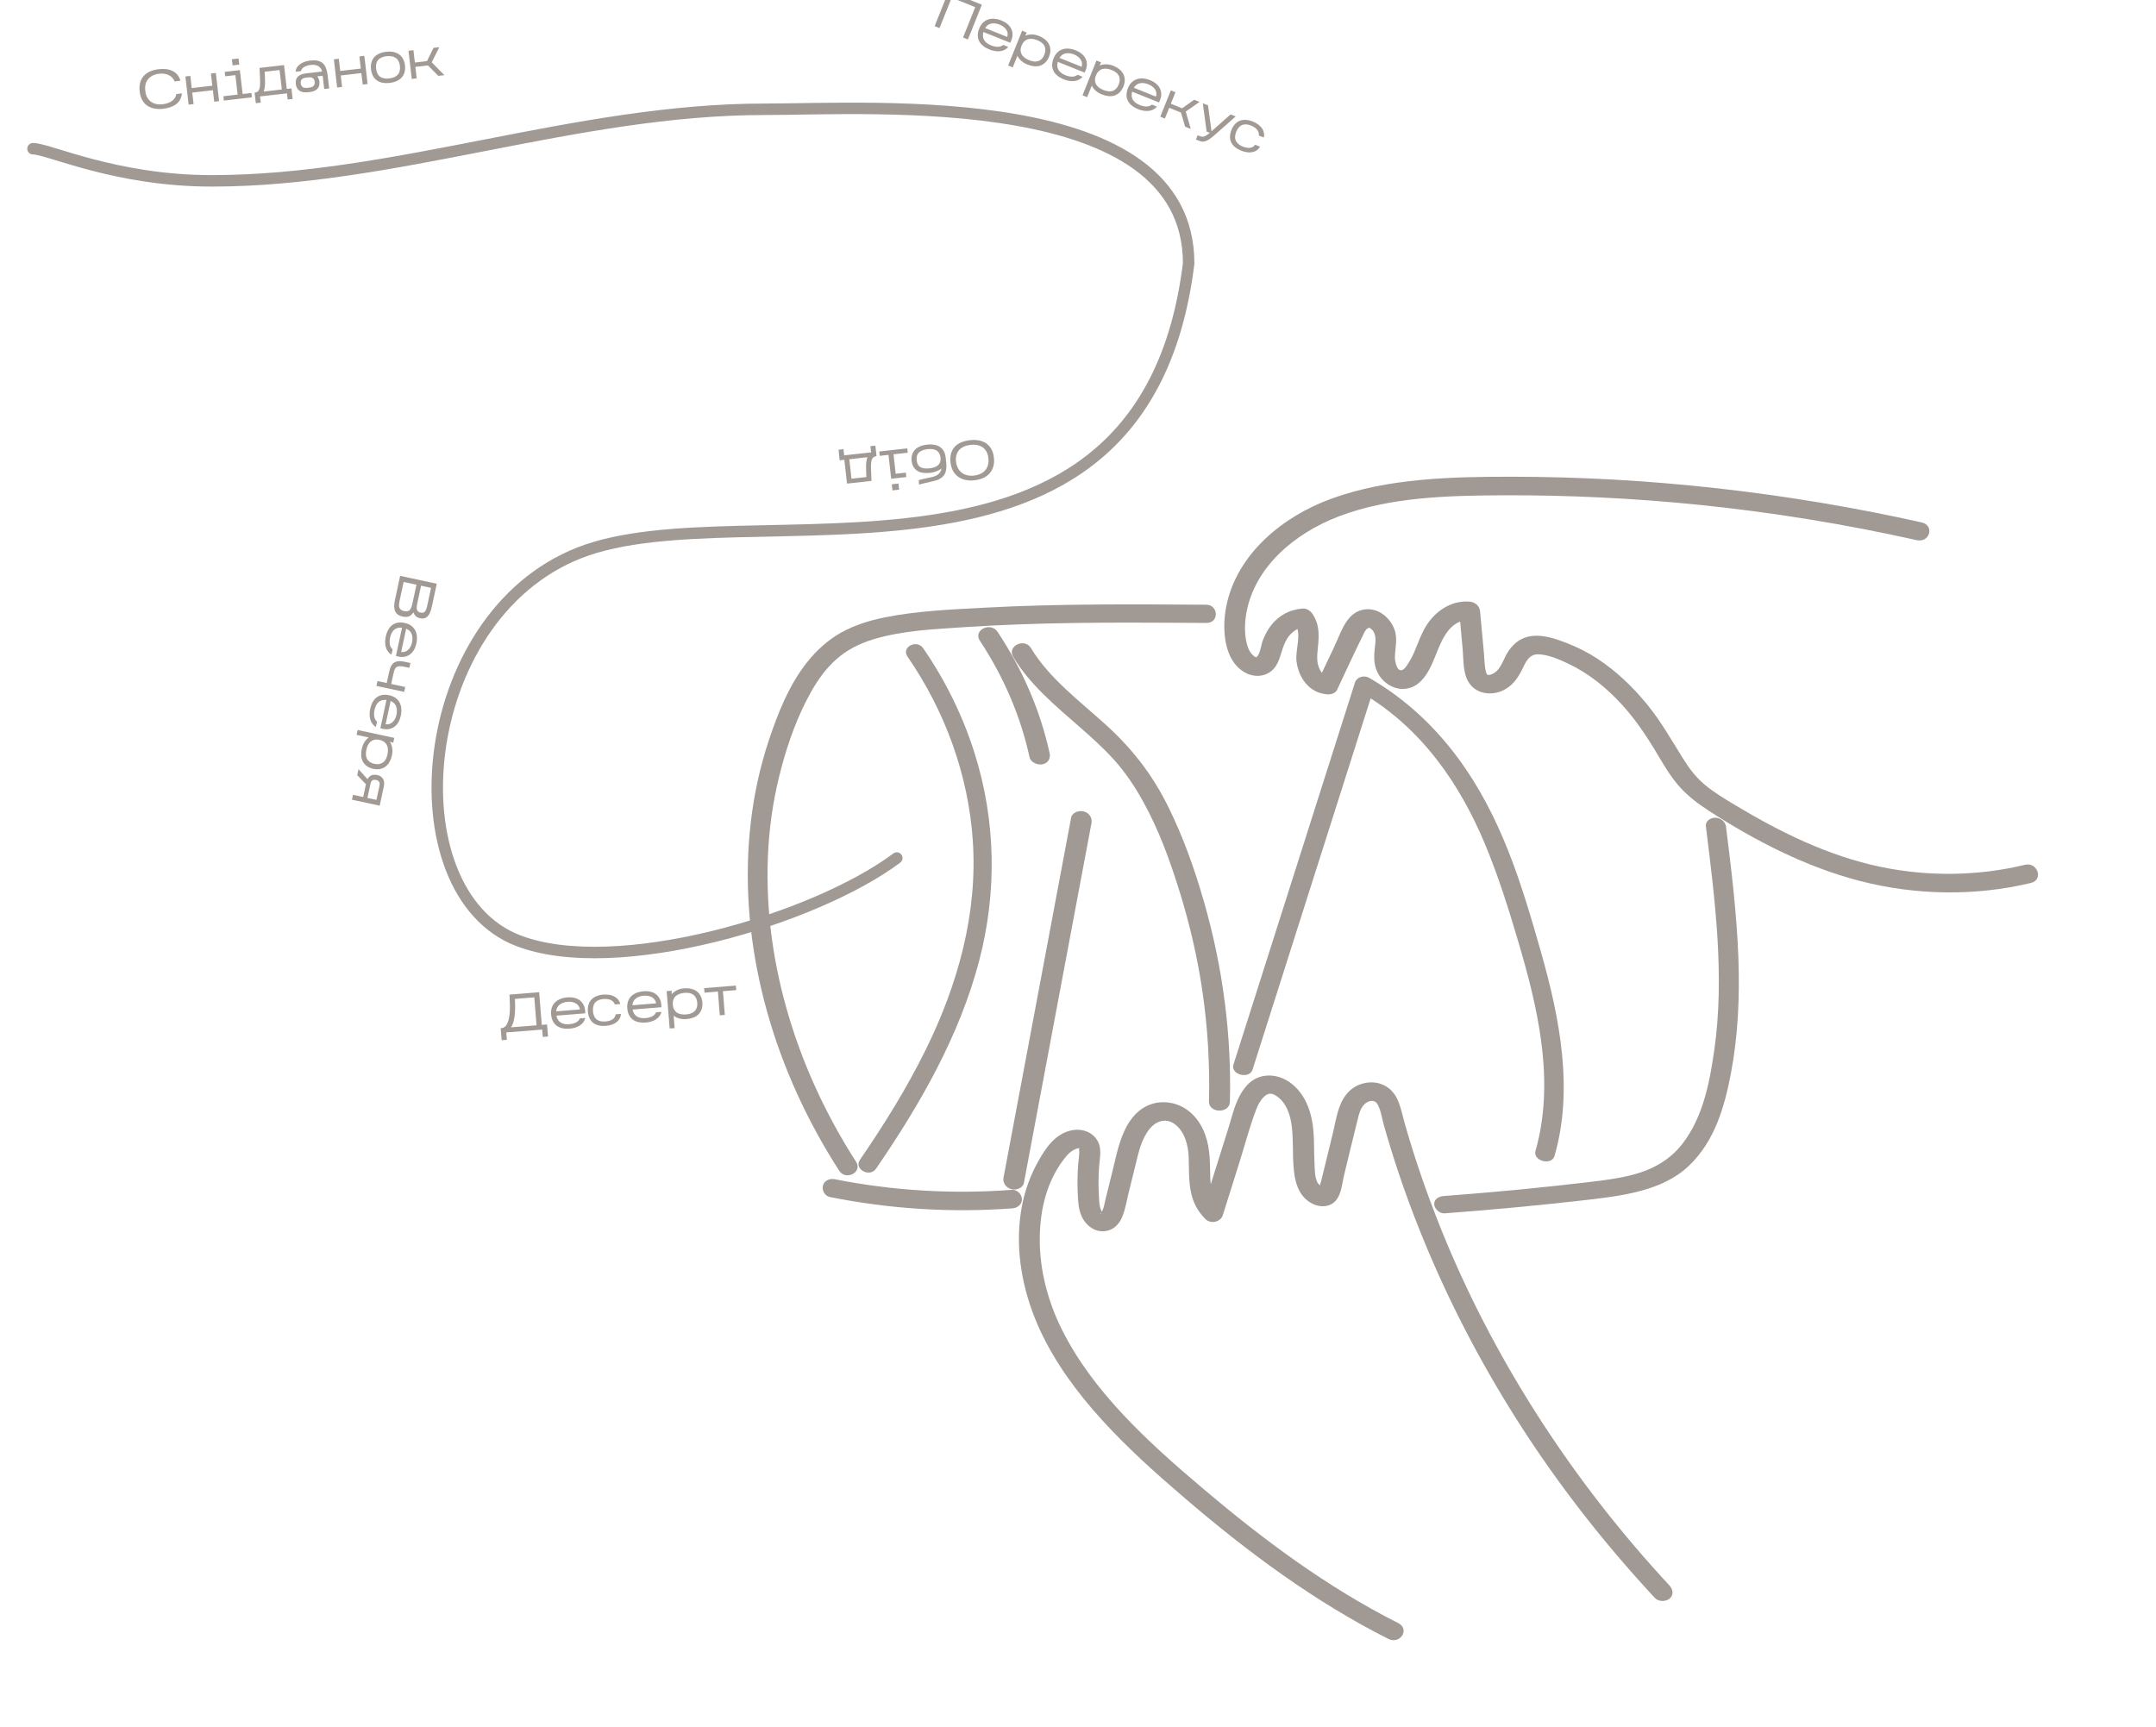 <svg width="523" height="419" viewBox="0 0 523 419" fill="none" xmlns="http://www.w3.org/2000/svg">
<g clip-path="url(#clip0_742_9605)">
<path d="M466.142 126.752C449.727 123.085 433.13 120.322 416.458 118.465C399.786 116.609 383.35 115.684 366.825 115.672C351.974 115.659 336.7 116.035 323.065 120.964C310.871 125.379 300.335 134.473 297.636 146.344C296.991 149.162 296.793 152.127 297.202 155.04C297.612 157.954 298.84 161.362 301.956 163.153C303.432 163.999 305.212 164.231 306.771 163.71C308.62 163.1 309.632 161.703 310.248 160.09C311.149 157.737 311.418 155.328 313.458 153.501C314.199 152.837 315.147 152.265 316.248 152.187L313.997 150.997C316.009 153.855 314.114 157.498 314.518 160.548C315.003 164.278 317.495 168.263 322.179 168.48C322.984 168.518 323.997 168.102 324.317 167.428C326.4 163.048 328.399 158.628 330.559 154.277C330.844 153.696 331.17 152.801 331.794 152.449C332.185 152.22 332.302 152.334 332.628 152.615C334.071 153.859 333.648 155.857 333.481 157.377C333.248 159.61 333.225 161.77 334.547 163.853C335.7 165.658 337.803 167.124 340.145 167.154C345.354 167.233 347.31 161.329 348.711 157.869C349.969 154.779 352.025 150.188 356.593 150.486L353.958 148.166C354.243 151.305 354.537 154.447 354.822 157.587C355.062 160.186 354.8 163.468 356.461 165.825C358.219 168.328 361.589 168.789 364.276 167.661C366.785 166.606 368.146 164.626 369.233 162.443C369.991 160.932 370.79 158.757 373.014 158.755C375.449 158.754 378.257 160 380.417 161.018C385.449 163.401 389.667 166.873 393.279 170.785C396.891 174.698 399.773 179.12 402.399 183.585C403.865 186.075 405.37 188.539 407.326 190.781C409.39 193.134 411.925 195.039 414.62 196.782C425.702 203.966 438.078 210.355 451.139 213.742C464.835 217.289 479.351 217.444 492.672 214.226C495.763 213.483 494.294 209.085 491.191 209.834C479.976 212.547 467.888 212.769 456.221 210.335C443.53 207.694 431.903 201.939 421.015 195.408C418.447 193.865 415.844 192.331 413.582 190.434C411.321 188.538 409.739 186.396 408.283 184.065C405.472 179.579 402.938 175.046 399.507 170.857C396.075 166.669 392.162 162.89 387.487 159.815C385.157 158.289 382.669 157.035 380.034 156.011C377.553 155.046 374.739 154.095 372.065 154.273C368.883 154.492 366.777 156.367 365.44 158.77C364.493 160.471 363.851 163.003 361.581 163.686C361.223 163.795 360.95 163.824 360.828 163.727C360.585 163.533 360.506 163.197 360.443 162.921C360.08 161.52 360.115 160.02 359.981 158.596C359.66 155.16 359.351 151.718 359.03 148.283C358.916 147.021 357.831 146.057 356.396 145.963C351.693 145.657 347.933 148.601 345.874 151.988C344.678 153.947 343.972 156.129 343.072 158.204C342.651 159.175 342.173 160.122 341.585 161.002C341.248 161.505 340.692 162.505 339.963 162.617C338.78 162.802 338.357 160.293 338.373 159.491C338.408 157.242 339.097 155.009 338.276 152.755C337.535 150.716 335.781 148.667 333.38 148.03C330.772 147.337 328.459 148.416 327.056 150.237C325.528 152.209 324.706 154.74 323.654 156.95C322.379 159.629 321.103 162.316 319.838 164.998L321.975 163.946C321.128 163.906 320.511 163.214 320.063 162.244C319.443 160.894 319.467 159.512 319.597 158.131C319.898 154.98 320.38 151.786 318.305 148.846C317.845 148.196 316.941 147.586 316.054 147.656C312.719 147.89 310.197 149.385 308.332 151.741C307.482 152.811 306.882 154.012 306.379 155.248C305.916 156.412 305.843 157.818 305.24 158.916C305.081 159.189 304.894 159.333 304.685 159.481C304.801 159.401 305.143 159.742 304.568 159.441C304.866 159.594 304.241 159.243 304.402 159.351C303.319 158.656 302.721 157.303 302.455 156.214C301.846 153.803 301.918 151.147 302.336 148.777C304.28 137.78 313.748 129.503 324.776 125.288C337.113 120.578 351.3 120.229 364.825 120.176C380.617 120.114 396.469 120.892 412.276 122.501C429.959 124.302 447.563 127.175 464.958 131.056C468.154 131.767 469.341 127.454 466.125 126.738L466.142 126.752Z" fill="#A19994"/>
<path d="M404.99 384.701C393.425 372.252 383.063 358.956 374.015 345.028C364.967 331.1 357.228 316.558 350.952 301.58C347.819 294.093 345.041 286.505 342.631 278.849C342.024 276.901 341.44 274.95 340.877 272.996C340.341 271.141 339.971 269.219 339.268 267.394C338.523 265.447 337.168 263.763 334.942 262.987C332.88 262.272 330.47 262.65 328.745 263.664C324.726 266.002 324.282 271.012 323.333 274.915C322.774 277.22 322.215 279.524 321.649 281.817C321.389 282.896 321.119 283.972 320.86 285.05C320.734 285.554 320.618 286.06 320.493 286.564C320.361 287.093 320.026 287.782 320.049 288.325C320.061 288.633 320.099 288.375 320.456 288.229C320.886 288.047 320.818 288.455 320.602 288.12C320.418 287.821 319.781 287.318 319.545 286.821C318.9 285.483 318.949 283.775 318.872 282.375C318.69 279.05 318.905 275.71 318.354 272.38C317.803 269.049 316.445 265.495 313.462 263.055C310.091 260.289 305.449 260.185 302.64 263.178C299.83 266.171 299.148 270.026 298.025 273.596C296.617 278.063 295.218 282.532 293.813 286.99C293.124 289.186 292.433 291.39 291.735 293.584L295.953 292.705C293.491 290.218 293.588 286.569 293.539 283.576C293.479 279.839 293.209 276.213 291.139 272.748C289.068 269.282 285.43 267.075 281.231 267.486C277.534 267.846 274.927 270.365 273.378 273.156C271.485 276.559 270.796 280.402 269.876 284.119C269.302 286.438 268.727 288.766 268.153 291.085C267.944 291.936 267.817 292.875 267.441 293.682C267.41 293.757 267.16 294.172 267.165 294.154C266.752 295.174 266.945 294.263 266.997 294.304C266.935 294.26 267.57 294.299 267.519 294.332C267.378 294.424 266.909 293.179 266.857 292.943C266.627 292.031 266.632 291.07 266.572 290.156C266.434 287.805 266.454 285.459 266.609 283.122C266.749 281.039 267.38 278.782 266.219 276.77C265.057 274.759 262.724 273.833 260.397 274.177C256.052 274.819 253.614 278.632 251.835 281.806C249.89 285.279 248.556 289.043 247.845 292.927C246.42 300.786 247.309 309.019 249.94 316.836C255.428 333.123 268.411 346.791 281.907 358.716C296.694 371.781 312.528 384.3 330.176 394.145C332.339 395.349 334.523 396.513 336.741 397.63C339.658 399.099 342.097 395.285 339.18 393.816C321.719 385.002 306.25 373.404 291.698 361.077C278.419 349.839 265.116 337.668 257.629 322.665C254.152 315.706 252.213 308.147 252.222 300.708C252.231 293.269 254.077 285.891 258.841 280.327C259.289 279.807 259.848 279.344 260.478 279.012C260.727 278.874 260.981 278.757 261.257 278.673C261.28 278.67 261.885 278.544 261.694 278.585C262.018 278.523 261.917 278.7 261.854 278.619C261.674 278.386 261.821 279.369 261.811 279.524C261.79 280.62 261.604 281.699 261.522 282.788C261.365 284.977 261.331 287.18 261.432 289.391C261.524 291.323 261.556 293.358 262.425 295.2C263.293 297.041 265.1 298.78 267.534 298.742C269.969 298.704 271.459 297.11 272.224 295.258C272.989 293.406 273.308 291.362 273.777 289.432C274.332 287.182 274.887 284.933 275.442 282.683C276.201 279.599 276.837 276.463 278.861 273.909C280.211 272.204 282.62 271.086 284.895 272.699C287.51 274.541 288.274 278.178 288.358 280.885C288.477 284.286 288.23 287.784 289.423 291.127C290.036 292.855 291.028 294.396 292.394 295.767C293.76 297.139 296.135 296.419 296.612 294.889C297.992 290.489 299.379 286.1 300.759 281.699C302.065 277.53 303.169 273.25 304.737 269.169C305.14 268.11 305.793 266.867 306.638 266.092C307.41 265.39 308.195 265.034 309.441 265.791C312.112 267.426 313.05 270.693 313.361 273.302C313.748 276.496 313.543 279.682 313.772 282.871C314.001 286.06 314.624 290.141 318.352 292.057C320.305 293.058 322.6 292.871 323.966 291.383C325.404 289.822 325.536 287.219 326.012 285.262C327.093 280.829 328.145 276.388 329.258 271.954C329.627 270.47 330 268.504 331.452 267.557C332.405 266.931 333.565 266.869 334.151 267.914C334.995 269.415 335.224 271.309 335.671 272.908C336.208 274.8 336.764 276.698 337.345 278.583C339.652 286.073 342.307 293.489 345.317 300.805C351.376 315.568 358.812 329.974 367.522 343.784C376.229 357.603 386.235 370.804 397.367 383.25C398.708 384.754 400.073 386.245 401.45 387.731C402.353 388.702 404.152 388.625 405.039 387.852C406.064 386.958 405.85 385.633 404.948 384.662L404.99 384.701Z" fill="#A19994"/>
<path d="M201.313 290.444C215.903 293.349 230.827 294.297 245.586 293.183C246.852 293.085 247.922 292.23 247.898 290.947C247.873 289.811 246.775 288.603 245.503 288.691C231.161 289.776 216.656 288.939 202.482 286.117C201.232 285.869 199.954 286.445 199.623 287.672C199.324 288.777 200.065 290.187 201.315 290.435L201.313 290.444Z" fill="#A19994"/>
<path d="M350.467 294.393C361.59 293.559 372.676 292.526 383.707 291.281C393.129 290.211 403.087 289.084 409.619 282.924C415.971 276.938 418.347 268.487 419.881 260.466C421.622 251.305 422.032 241.893 421.7 232.473C421.314 221.854 420.018 211.207 418.693 200.587C418.551 199.449 417.515 198.452 416.14 198.405C414.885 198.364 413.667 199.286 413.806 200.431C416.049 218.53 418.393 236.931 415.851 254.763C414.743 262.563 413.149 270.956 408.179 277.454C405.89 280.446 402.749 282.705 398.912 284.143C395.074 285.581 390.38 286.224 386.004 286.745C374.15 288.166 362.223 289.293 350.245 290.192C348.944 290.285 347.848 290.982 347.911 292.219C347.96 293.246 349.154 294.491 350.465 294.401L350.467 294.393Z" fill="#A19994"/>
<path d="M377.103 280.445C381.705 264.442 378.452 247.278 373.778 230.887C369.104 214.497 364.242 198.18 353.585 183.801C347.998 176.265 340.859 169.476 332.135 164.476C330.759 163.688 329.077 164.367 328.705 165.559C321.051 189.626 313.396 213.693 305.74 237.767C303.564 244.606 301.389 251.445 299.213 258.284C298.43 260.741 303.063 261.964 303.844 259.514C311.498 235.448 319.153 211.381 326.809 187.307C328.985 180.468 331.16 173.629 333.336 166.79L329.906 167.874C345.043 176.548 354.325 190.686 360.223 204.786C363.502 212.636 365.998 220.666 368.367 228.688C370.736 236.71 372.803 244.635 373.863 252.689C375.049 261.671 374.941 270.666 372.482 279.217C371.773 281.694 376.403 282.925 377.112 280.448L377.103 280.445Z" fill="#A19994"/>
<path d="M298.342 267.359C298.779 251.129 296.639 234.714 292.035 218.718C289.765 210.821 286.99 202.948 283.231 195.424C279.473 187.9 274.678 181.701 268.348 175.938C262.017 170.174 254.516 164.626 250.109 157.272C248.532 154.641 244.219 156.772 245.785 159.4C249.732 165.993 255.931 171.185 261.887 176.377C264.807 178.931 267.704 181.533 270.27 184.381C273.013 187.433 275.27 190.837 277.203 194.303C281.171 201.402 283.891 209.048 286.233 216.603C288.575 224.158 290.445 232.207 291.623 240.111C292.963 249.139 293.507 258.216 293.271 267.242C293.188 270.136 298.272 270.247 298.342 267.359Z" fill="#A19994"/>
<path d="M292.541 146.728C274.699 146.606 256.838 146.479 239.065 147.432C230.874 147.87 222.44 148.208 214.459 149.831C210.817 150.576 207.199 151.71 204.027 153.491C200.855 155.272 198.059 157.809 195.798 160.661C191.399 166.206 188.704 173.033 186.509 179.601C184.383 185.987 182.955 192.568 182.159 199.253C180.527 212.921 181.555 226.85 184.788 240.464C188.022 254.077 193.456 267.209 200.743 279.485C201.658 281.022 202.599 282.538 203.57 284.053C205.176 286.548 209.291 284.426 207.686 281.922C200.207 270.287 194.5 257.793 190.824 244.819C187.157 231.883 185.556 218.521 186.41 205.329C186.826 198.862 187.885 192.465 189.563 186.216C191.242 179.966 193.505 173.625 196.736 167.888C198.375 164.971 200.331 162.211 202.907 159.935C205.482 157.658 208.469 156.156 211.775 155.14C218.938 152.953 226.826 152.634 234.362 152.141C251.57 151.019 268.89 151.002 286.187 151.107C288.354 151.118 290.51 151.136 292.678 151.147C295.764 151.165 295.648 146.743 292.544 146.72L292.541 146.728Z" fill="#A19994"/>
<path d="M212.48 283.6C223.176 268.013 232.748 251.342 237.523 233.124C241.865 216.574 241.641 199.127 236.324 182.461C233.513 173.631 229.339 165.112 223.956 157.297C222.385 155.019 218.557 157.015 220.134 159.303C229.379 172.712 234.892 188.175 235.975 203.844C237.202 221.592 232.366 238.838 224.599 254.623C220.013 263.946 214.503 272.819 208.593 281.423C207.077 283.641 210.961 285.791 212.473 283.589L212.48 283.6Z" fill="#A19994"/>
<path d="M237.69 155.458C243.539 164.297 247.593 173.862 249.756 183.766C250.022 184.975 251.71 185.702 252.924 185.441C254.342 185.133 254.878 183.933 254.611 182.724C252.375 172.467 248.071 162.493 242.011 153.339C240.303 150.765 235.992 152.887 237.688 155.467L237.69 155.458Z" fill="#A19994"/>
<path d="M259.835 198.383C255.582 221.059 251.319 243.732 247.066 266.408L243.437 285.715C243.211 286.904 243.921 288.157 245.323 288.53C246.588 288.866 248.15 288.217 248.376 287.027C252.63 264.351 256.893 241.677 261.146 219.001L264.774 199.695C265 198.506 264.291 197.253 262.888 196.88C261.624 196.544 260.061 197.193 259.835 198.383Z" fill="#A19994"/>
<path d="M8 36.087C11.834 36.087 27.938 43.88 51.384 43.88C95.677 43.88 139.781 26.514 185.484 26.514C212.043 26.514 288.341 21.112 288.341 63.917C277.4 152.652 180.954 118.34 140.613 134.105C100.273 149.87 95.226 216.458 125.669 228.221C149.441 237.405 197.684 223.078 217.543 208.184" stroke="#A19994" stroke-width="2.782" stroke-linecap="round"/>
<path d="M44.14 22.661C44.015 23.773 43.557 24.636 42.766 25.25C41.973 25.856 40.91 26.235 39.577 26.389C38.769 26.482 38.034 26.458 37.373 26.316C36.712 26.175 36.139 25.931 35.655 25.586C35.17 25.233 34.779 24.781 34.48 24.232C34.181 23.683 33.99 23.047 33.907 22.325L33.88 22.093C33.794 21.344 33.833 20.665 33.998 20.053C34.163 19.442 34.442 18.913 34.835 18.467C35.227 18.012 35.729 17.645 36.341 17.365C36.953 17.077 37.663 16.886 38.471 16.793C39.159 16.714 39.79 16.711 40.365 16.784C40.948 16.856 41.463 17.01 41.908 17.246C42.361 17.473 42.745 17.782 43.06 18.172C43.376 18.563 43.609 19.037 43.76 19.594L42.367 19.755C42.243 19.43 42.061 19.141 41.823 18.89C41.593 18.629 41.316 18.417 40.992 18.254C40.676 18.081 40.314 17.966 39.907 17.908C39.507 17.841 39.07 17.835 38.597 17.889C37.97 17.962 37.43 18.12 36.979 18.363C36.527 18.599 36.161 18.898 35.88 19.261C35.6 19.625 35.405 20.048 35.295 20.531C35.193 21.005 35.173 21.517 35.237 22.067C35.297 22.591 35.431 23.068 35.637 23.497C35.852 23.926 36.137 24.285 36.493 24.575C36.849 24.865 37.274 25.078 37.769 25.212C38.262 25.338 38.823 25.365 39.451 25.293C40.405 25.183 41.171 24.911 41.749 24.479C42.334 24.037 42.675 23.483 42.773 22.819L44.14 22.661ZM46.638 22.465L46.959 25.251L45.759 25.389L44.971 18.553L46.171 18.415L46.511 21.368L51.502 20.793L51.163 17.852L52.361 17.701L53.15 24.537L51.963 24.674L51.642 21.888L46.638 22.465ZM57.863 14.192L58.034 15.675L56.422 15.861L56.251 14.378L57.863 14.192ZM60.984 22.562L61.106 23.62L54.309 24.403L54.187 23.346L57.644 22.947L57.099 18.227L54.636 18.511L54.513 17.44L58.188 17.016L58.856 22.807L60.984 22.562ZM63.081 23.392L63.255 24.901L62.056 25.039L61.76 22.473L61.876 22.459C62.133 22.421 62.346 22.34 62.514 22.216C62.682 22.083 62.812 21.89 62.905 21.635C62.998 21.38 63.056 21.056 63.08 20.661C63.103 20.257 63.104 19.769 63.081 19.197L62.964 16.479L68.897 15.795L69.563 21.573L70.698 21.442L70.981 24.011L69.781 24.149L69.609 22.653L63.081 23.392ZM64.29 19.476C64.331 20.665 64.218 21.579 63.953 22.22L68.364 21.712L67.819 16.991L64.208 17.407L64.29 19.476ZM77.486 19.797C77.562 20.529 77.398 21.11 76.995 21.54C76.6 21.969 75.981 22.232 75.138 22.329L74.7 22.379C73.857 22.477 73.182 22.363 72.674 22.038C72.165 21.704 71.857 21.148 71.749 20.367C71.661 19.602 71.833 19.011 72.264 18.596C72.694 18.172 73.331 17.911 74.173 17.814L78.133 17.357C78.046 16.984 77.903 16.687 77.704 16.466C77.503 16.236 77.278 16.066 77.03 15.955C76.781 15.836 76.516 15.766 76.235 15.746C75.962 15.717 75.709 15.716 75.477 15.742L75.348 15.757C75.116 15.784 74.877 15.829 74.631 15.892C74.386 15.955 74.153 16.047 73.931 16.169C73.709 16.281 73.512 16.426 73.341 16.603C73.17 16.779 73.051 16.998 72.985 17.258L71.721 17.404C71.726 17.063 71.811 16.744 71.977 16.446C72.152 16.147 72.391 15.88 72.695 15.645C73.006 15.4 73.371 15.197 73.788 15.035C74.213 14.873 74.671 14.763 75.161 14.707L75.264 14.695C75.935 14.618 76.516 14.629 77.007 14.729C77.497 14.83 77.912 15.022 78.249 15.305C78.587 15.588 78.853 15.967 79.047 16.442C79.241 16.916 79.381 17.488 79.467 18.157L79.847 21.459L78.648 21.598L78.278 18.386L76.948 18.526C77.246 18.849 77.426 19.273 77.486 19.797ZM72.949 20.229C73.005 20.641 73.162 20.941 73.418 21.129C73.674 21.308 74.06 21.368 74.576 21.309L75.015 21.258C75.513 21.201 75.867 21.056 76.075 20.823C76.284 20.589 76.372 20.261 76.341 19.838C76.275 19.419 76.119 19.123 75.873 18.951C75.626 18.779 75.245 18.723 74.729 18.782L74.291 18.833C73.775 18.892 73.412 19.034 73.203 19.259C72.994 19.483 72.909 19.806 72.949 20.229ZM82.66 18.312L82.981 21.098L81.782 21.236L80.994 14.4L82.194 14.262L82.534 17.216L87.525 16.64L87.186 13.7L88.384 13.549L89.172 20.384L87.986 20.521L87.665 17.735L82.66 18.312ZM98.247 15.901C98.311 16.53 98.267 17.093 98.115 17.589C97.971 18.076 97.731 18.496 97.397 18.848C97.072 19.199 96.664 19.482 96.175 19.695C95.694 19.907 95.148 20.048 94.538 20.119C93.919 20.19 93.351 20.177 92.835 20.08C92.319 19.991 91.863 19.813 91.466 19.545C91.078 19.276 90.757 18.916 90.505 18.466C90.253 18.016 90.086 17.474 90.004 16.838C89.93 16.202 89.965 15.636 90.109 15.14C90.251 14.636 90.481 14.209 90.797 13.858C91.122 13.499 91.524 13.213 92.005 13.001C92.494 12.779 93.043 12.633 93.654 12.562C94.273 12.491 94.845 12.503 95.37 12.6C95.895 12.696 96.357 12.882 96.755 13.159C97.16 13.426 97.489 13.789 97.743 14.247C98.004 14.705 98.173 15.256 98.247 15.901ZM91.226 16.671C91.35 17.598 91.683 18.252 92.224 18.634C92.772 19.007 93.502 19.14 94.413 19.035C95.325 18.93 96.009 18.634 96.467 18.145C96.925 17.657 97.108 16.943 97.017 16.004C96.892 15.068 96.547 14.416 95.981 14.045C95.415 13.666 94.676 13.529 93.764 13.634C92.853 13.739 92.177 14.039 91.738 14.534C91.306 15.02 91.135 15.732 91.226 16.671ZM100.76 16.226L101.081 19.012L99.882 19.15L99.094 12.314L100.293 12.176L100.638 15.168L103.579 14.829L105.156 11.615L106.561 11.453L104.723 15.115L107.801 18.237L106.331 18.407L103.817 15.873L100.76 16.226Z" fill="#A19994"/>
<path d="M230.862 -0.56L227.903 6.814L226.722 6.34L230.107 -2.094L238.18 1.146L234.794 9.58L233.614 9.106L236.573 1.733L230.862 -0.56ZM244.58 11.396C244.321 11.693 244.022 11.927 243.682 12.099C243.343 12.27 242.973 12.379 242.573 12.423C242.181 12.471 241.766 12.458 241.329 12.385C240.892 12.312 240.452 12.187 240.011 12.01C239.432 11.778 238.935 11.494 238.519 11.16C238.1 10.833 237.776 10.456 237.547 10.028C237.325 9.603 237.207 9.131 237.192 8.612C237.184 8.096 237.296 7.539 237.526 6.942C237.765 6.347 238.069 5.868 238.439 5.503C238.821 5.134 239.242 4.874 239.704 4.724C240.176 4.569 240.683 4.515 241.223 4.564C241.766 4.605 242.323 4.74 242.893 4.969C243.552 5.233 244.089 5.556 244.505 5.938C244.929 6.322 245.228 6.75 245.402 7.221C245.588 7.688 245.653 8.189 245.596 8.726C245.539 9.263 245.361 9.811 245.061 10.372L238.555 7.76C238.35 8.527 238.409 9.18 238.733 9.721C239.065 10.264 239.625 10.694 240.412 11.01C240.99 11.242 241.536 11.358 242.049 11.359C242.565 11.352 243.004 11.197 243.368 10.895L244.58 11.396ZM242.516 5.979C241.777 5.682 241.094 5.594 240.467 5.716C239.851 5.832 239.355 6.197 238.978 6.811L244.327 8.958C244.442 8.65 244.475 8.346 244.427 8.047C244.388 7.751 244.283 7.476 244.115 7.222C243.95 6.96 243.728 6.722 243.45 6.508C243.173 6.294 242.861 6.117 242.516 5.979ZM249.286 15.678C248.713 15.457 248.211 15.162 247.781 14.793C247.358 14.428 247.033 14.008 246.803 13.534L245.677 16.341L244.561 15.879L247.946 7.445L249.067 7.895L248.692 8.654C249.192 8.453 249.726 8.355 250.293 8.359C250.869 8.366 251.45 8.488 252.036 8.723C252.582 8.942 253.059 9.218 253.467 9.549C253.878 9.873 254.196 10.243 254.421 10.659C254.653 11.079 254.779 11.545 254.797 12.056C254.827 12.562 254.729 13.11 254.501 13.7C254.259 14.302 253.953 14.786 253.583 15.15C253.213 15.514 252.801 15.773 252.348 15.927C251.895 16.081 251.408 16.133 250.887 16.082C250.366 16.032 249.833 15.897 249.286 15.678ZM247.812 11.056C247.643 11.501 247.565 11.904 247.579 12.264C247.601 12.627 247.694 12.954 247.857 13.243C248.029 13.536 248.266 13.794 248.568 14.018C248.878 14.245 249.237 14.441 249.647 14.605C250.049 14.766 250.432 14.869 250.797 14.913C251.169 14.96 251.511 14.934 251.821 14.834C252.14 14.738 252.424 14.563 252.675 14.31C252.935 14.059 253.157 13.715 253.342 13.276C253.511 12.831 253.589 12.429 253.575 12.069C253.572 11.704 253.493 11.378 253.338 11.092C253.185 10.798 252.962 10.54 252.668 10.32C252.374 10.099 252.027 9.908 251.625 9.747C251.215 9.583 250.819 9.479 250.434 9.437C250.062 9.39 249.706 9.415 249.369 9.513C249.042 9.606 248.744 9.78 248.474 10.035C248.215 10.285 247.994 10.626 247.812 11.056ZM262.618 18.636C262.359 18.933 262.059 19.168 261.72 19.339C261.381 19.511 261.011 19.619 260.611 19.663C260.218 19.711 259.804 19.699 259.367 19.626C258.93 19.553 258.49 19.428 258.048 19.25C257.47 19.018 256.973 18.735 256.557 18.4C256.138 18.073 255.814 17.696 255.584 17.268C255.363 16.844 255.245 16.372 255.229 15.852C255.222 15.337 255.333 14.78 255.564 14.182C255.803 13.588 256.107 13.108 256.477 12.744C256.858 12.375 257.28 12.115 257.741 11.964C258.214 11.809 258.72 11.756 259.26 11.805C259.804 11.845 260.36 11.98 260.931 12.209C261.589 12.474 262.127 12.797 262.542 13.178C262.966 13.563 263.266 13.991 263.44 14.462C263.626 14.928 263.691 15.43 263.634 15.966C263.577 16.503 263.398 17.052 263.099 17.612L256.593 15.001C256.387 15.767 256.447 16.421 256.771 16.961C257.103 17.505 257.663 17.934 258.45 18.25C259.028 18.483 259.574 18.599 260.086 18.6C260.602 18.592 261.042 18.438 261.406 18.136L262.618 18.636ZM260.553 13.219C259.814 12.922 259.131 12.835 258.504 12.956C257.889 13.073 257.392 13.438 257.016 14.051L262.365 16.199C262.48 15.89 262.513 15.586 262.465 15.287C262.425 14.992 262.321 14.717 262.153 14.463C261.987 14.2 261.766 13.962 261.488 13.748C261.21 13.534 260.899 13.358 260.553 13.219ZM267.324 22.918C266.751 22.697 266.249 22.402 265.818 22.034C265.396 21.668 265.07 21.248 264.841 20.774L263.714 23.581L262.599 23.119L265.984 14.685L267.105 15.135L266.73 15.894C267.23 15.694 267.764 15.596 268.331 15.6C268.907 15.607 269.487 15.728 270.074 15.963C270.62 16.183 271.097 16.458 271.505 16.79C271.916 17.113 272.234 17.483 272.458 17.9C272.691 18.32 272.816 18.785 272.835 19.296C272.865 19.802 272.766 20.351 272.539 20.94C272.297 21.543 271.991 22.026 271.621 22.39C271.251 22.755 270.839 23.014 270.386 23.168C269.932 23.321 269.445 23.373 268.925 23.323C268.404 23.272 267.87 23.137 267.324 22.918ZM265.85 18.297C265.68 18.742 265.603 19.144 265.617 19.504C265.639 19.868 265.731 20.194 265.895 20.484C266.067 20.776 266.303 21.035 266.605 21.258C266.915 21.485 267.275 21.681 267.685 21.846C268.086 22.007 268.47 22.109 268.834 22.153C269.207 22.2 269.549 22.174 269.859 22.075C270.177 21.979 270.462 21.804 270.713 21.55C270.972 21.3 271.194 20.955 271.38 20.517C271.549 20.072 271.627 19.669 271.613 19.309C271.61 18.944 271.531 18.619 271.375 18.332C271.223 18.038 271 17.781 270.706 17.56C270.412 17.34 270.064 17.149 269.663 16.988C269.253 16.823 268.856 16.72 268.472 16.677C268.099 16.63 267.744 16.656 267.406 16.753C267.08 16.846 266.782 17.02 266.511 17.275C266.252 17.526 266.032 17.866 265.85 18.297ZM280.655 25.877C280.396 26.174 280.097 26.408 279.758 26.58C279.418 26.751 279.049 26.859 278.648 26.904C278.256 26.952 277.841 26.939 277.404 26.866C276.967 26.793 276.528 26.668 276.086 26.491C275.508 26.259 275.011 25.975 274.595 25.64C274.176 25.314 273.851 24.936 273.622 24.509C273.401 24.084 273.282 23.612 273.267 23.093C273.26 22.577 273.371 22.02 273.602 21.423C273.84 20.828 274.145 20.349 274.515 19.984C274.896 19.615 275.318 19.355 275.779 19.205C276.252 19.049 276.758 18.996 277.298 19.045C277.841 19.086 278.398 19.221 278.968 19.45C279.627 19.714 280.164 20.037 280.58 20.419C281.004 20.803 281.303 21.231 281.478 21.702C281.664 22.169 281.728 22.67 281.671 23.207C281.614 23.744 281.436 24.292 281.136 24.853L274.63 22.241C274.425 23.008 274.485 23.661 274.809 24.201C275.141 24.745 275.7 25.175 276.487 25.491C277.066 25.723 277.611 25.84 278.124 25.84C278.64 25.833 279.08 25.678 279.443 25.376L280.655 25.877ZM278.591 20.459C277.852 20.163 277.169 20.075 276.542 20.197C275.926 20.313 275.43 20.678 275.053 21.292L280.403 23.439C280.517 23.131 280.551 22.827 280.503 22.528C280.463 22.232 280.359 21.957 280.19 21.703C280.025 21.441 279.804 21.203 279.526 20.989C279.248 20.774 278.936 20.598 278.591 20.459ZM283.624 26.159L282.579 28.762L281.458 28.312L284.022 21.926L285.142 22.376L284.02 25.171L286.767 26.274L289.685 24.199L290.998 24.726L287.637 27.07L288.856 31.281L287.483 30.73L286.479 27.305L283.624 26.159ZM294.468 32.918C293.895 33.416 293.412 33.772 293.018 33.987C292.624 34.202 292.277 34.324 291.976 34.352C291.672 34.389 291.388 34.354 291.123 34.248C290.854 34.149 290.552 34.032 290.214 33.897L290.106 33.853L290.517 32.829C290.814 32.949 291.066 33.04 291.274 33.105C291.481 33.169 291.678 33.188 291.867 33.161C292.063 33.137 292.276 33.06 292.506 32.928C292.736 32.797 293.022 32.594 293.365 32.322L293.473 32.225L292.702 31.916L291.778 25.053L293.043 25.561C293.186 26.644 293.317 27.63 293.437 28.517C293.491 28.893 293.541 29.268 293.587 29.641C293.637 30.006 293.682 30.346 293.724 30.661C293.768 30.968 293.803 31.229 293.829 31.445C293.857 31.652 293.876 31.79 293.886 31.859L298.513 27.757L299.754 28.255L294.468 32.918ZM305.656 35.591C305.439 35.97 305.164 36.27 304.833 36.491C304.513 36.708 304.152 36.852 303.75 36.924C303.356 36.999 302.935 37.002 302.487 36.934C302.035 36.874 301.572 36.749 301.098 36.559C300.52 36.327 300.027 36.045 299.619 35.714C299.216 35.393 298.908 35.022 298.695 34.601C298.481 34.18 298.375 33.712 298.376 33.2C298.376 32.687 298.492 32.132 298.722 31.534C298.961 30.94 299.257 30.457 299.611 30.086C299.969 29.707 300.366 29.438 300.803 29.278C301.252 29.113 301.738 29.052 302.262 29.094C302.789 29.128 303.338 29.26 303.908 29.489C304.382 29.679 304.803 29.909 305.171 30.177C305.547 30.45 305.855 30.75 306.096 31.08C306.336 31.41 306.5 31.77 306.586 32.159C306.676 32.54 306.668 32.942 306.563 33.366L305.358 32.883C305.403 32.63 305.389 32.387 305.316 32.152C305.25 31.921 305.133 31.701 304.964 31.494C304.804 31.289 304.596 31.099 304.341 30.922C304.093 30.748 303.813 30.598 303.5 30.472C302.645 30.138 301.919 30.089 301.321 30.325C300.722 30.56 300.239 31.113 299.872 31.982C299.54 32.856 299.512 33.586 299.79 34.173C300.075 34.763 300.644 35.229 301.495 35.571C302.13 35.826 302.71 35.924 303.238 35.865C303.765 35.806 304.173 35.555 304.463 35.112L305.656 35.591Z" fill="#A19994"/>
<path d="M230.574 112.202C230.481 111.368 230.53 110.631 230.72 109.991C230.91 109.36 231.216 108.821 231.636 108.373C232.057 107.926 232.58 107.576 233.205 107.323C233.829 107.062 234.528 106.888 235.302 106.802C236.076 106.715 236.797 106.735 237.464 106.861C238.132 106.996 238.721 107.235 239.229 107.579C239.739 107.931 240.156 108.39 240.48 108.954C240.805 109.528 241.013 110.214 241.102 111.014C241.193 111.832 241.144 112.56 240.954 113.2C240.765 113.848 240.461 114.404 240.043 114.869C239.624 115.334 239.104 115.705 238.482 115.984C237.86 116.262 237.161 116.444 236.387 116.531C235.613 116.617 234.891 116.589 234.222 116.446C233.553 116.303 232.963 116.051 232.453 115.689C231.942 115.328 231.524 114.857 231.198 114.275C230.871 113.693 230.664 113.002 230.574 112.202ZM239.757 111.138C239.691 110.545 239.542 110.03 239.31 109.594C239.071 109.168 238.767 108.819 238.397 108.547C238.019 108.284 237.58 108.098 237.08 107.988C236.573 107.888 236.022 107.871 235.429 107.937C234.835 108.004 234.306 108.141 233.842 108.35C233.369 108.559 232.981 108.833 232.679 109.172C232.37 109.52 232.149 109.927 232.019 110.395C231.88 110.872 231.845 111.411 231.912 112.014C231.978 112.607 232.132 113.126 232.373 113.569C232.606 114.022 232.913 114.393 233.294 114.681C233.667 114.979 234.108 115.187 234.617 115.304C235.119 115.431 235.667 115.462 236.261 115.395C236.854 115.329 237.386 115.183 237.858 114.956C238.321 114.739 238.707 114.447 239.014 114.082C239.314 113.726 239.532 113.302 239.669 112.807C239.797 112.314 239.826 111.758 239.757 111.138ZM221.135 111.779C221.08 111.21 221.132 110.699 221.29 110.246C221.44 109.794 221.679 109.402 222.008 109.069C222.338 108.745 222.748 108.481 223.239 108.278C223.722 108.076 224.269 107.941 224.879 107.873C225.456 107.809 226.005 107.817 226.528 107.898C227.041 107.972 227.499 108.13 227.9 108.372C228.303 108.623 228.637 108.961 228.902 109.384C229.159 109.817 229.323 110.347 229.393 110.975C229.438 111.38 229.483 111.784 229.528 112.188C229.564 112.593 229.578 112.984 229.567 113.359C229.549 113.745 229.494 114.112 229.403 114.462C229.303 114.813 229.138 115.132 228.909 115.419C228.672 115.715 228.356 115.972 227.963 116.19C227.561 116.418 227.059 116.596 226.455 116.724C225.366 116.959 224.517 117.158 223.909 117.322C223.292 117.495 222.975 117.583 222.958 117.585L222.852 116.512C222.969 116.473 223.154 116.418 223.408 116.346C223.628 116.286 223.937 116.213 224.337 116.125C224.728 116.037 225.242 115.928 225.881 115.796C226.656 115.639 227.25 115.382 227.663 115.022C228.067 114.663 228.304 114.21 228.373 113.663C228.031 113.953 227.622 114.186 227.145 114.361C226.66 114.546 226.125 114.671 225.54 114.736C224.93 114.804 224.367 114.797 223.853 114.715C223.34 114.642 222.895 114.483 222.519 114.237C222.136 114.001 221.826 113.679 221.588 113.27C221.352 112.869 221.201 112.372 221.135 111.779ZM228.158 111.035C228.048 110.202 227.727 109.624 227.194 109.3C226.654 108.986 225.928 108.88 225.016 108.981C224.113 109.082 223.428 109.341 222.96 109.759C222.485 110.187 222.286 110.823 222.363 111.668C222.466 112.51 222.777 113.072 223.296 113.354C223.816 113.644 224.528 113.739 225.431 113.638C225.878 113.588 226.283 113.504 226.644 113.385C226.996 113.267 227.292 113.104 227.53 112.894C227.768 112.685 227.943 112.426 228.057 112.117C228.163 111.818 228.197 111.457 228.158 111.035ZM216.496 118.985L216.33 117.501L217.943 117.321L218.109 118.805L216.496 118.985ZM213.405 110.603L213.287 109.545L220.087 108.787L220.205 109.845L216.747 110.23L217.274 114.953L219.738 114.678L219.858 115.749L216.181 116.159L215.534 110.366L213.405 110.603ZM211.311 109.766L211.143 108.256L212.343 108.122L212.629 110.69L212.513 110.703C212.256 110.74 212.043 110.821 211.874 110.944C211.706 111.076 211.575 111.269 211.481 111.523C211.388 111.778 211.328 112.102 211.302 112.497C211.278 112.9 211.275 113.388 211.296 113.961L211.403 116.679L205.468 117.341L204.823 111.561L203.687 111.687L203.414 109.118L204.614 108.984L204.781 110.481L211.311 109.766ZM210.088 113.678C210.052 112.488 210.167 111.574 210.436 110.935L206.023 111.427L206.55 116.149L210.162 115.746L210.088 113.678Z" fill="#A19994"/>
<path d="M97.65 149.594C96.728 149.396 96.126 148.961 95.846 148.289C95.572 147.629 95.555 146.74 95.795 145.623L97.065 139.721L105.95 141.633L104.757 147.179C104.649 147.678 104.519 148.12 104.365 148.503C104.219 148.896 104.03 149.219 103.799 149.47C103.576 149.723 103.309 149.896 102.997 149.988C102.691 150.09 102.323 150.095 101.891 150.002C101.434 149.904 101.079 149.726 100.825 149.467C100.579 149.211 100.4 148.911 100.288 148.568C100.002 149.029 99.655 149.348 99.245 149.526C98.841 149.713 98.31 149.736 97.65 149.594ZM102.141 142.114L101.24 146.303C101.162 146.667 101.111 146.983 101.089 147.253C101.066 147.523 101.084 147.748 101.142 147.929C101.199 148.118 101.3 148.268 101.444 148.379C101.595 148.5 101.797 148.588 102.051 148.642C102.305 148.697 102.518 148.694 102.691 148.634C102.87 148.584 103.016 148.478 103.131 148.317C103.252 148.166 103.353 147.962 103.435 147.705C103.517 147.448 103.595 147.146 103.67 146.799L104.566 142.636L102.141 142.114ZM97.915 141.205L96.912 145.863C96.819 146.295 96.778 146.653 96.787 146.938C96.805 147.225 96.866 147.456 96.971 147.629C97.082 147.812 97.229 147.95 97.413 148.042C97.594 148.144 97.804 148.22 98.041 148.271C98.286 148.323 98.507 148.344 98.705 148.334C98.902 148.323 99.084 148.256 99.252 148.133C99.421 148.01 99.569 147.816 99.696 147.551C99.822 147.295 99.934 146.943 100.03 146.494L101.024 141.874L97.915 141.205ZM94.955 158.846C94.618 158.64 94.337 158.385 94.111 158.08C93.884 157.774 93.715 157.428 93.604 157.041C93.49 156.662 93.433 156.252 93.431 155.808C93.429 155.365 93.478 154.911 93.578 154.446C93.709 153.836 93.904 153.299 94.164 152.832C94.415 152.364 94.733 151.981 95.115 151.682C95.496 151.392 95.942 151.196 96.451 151.093C96.958 150.999 97.526 151.015 98.154 151.141C98.78 151.276 99.304 151.495 99.725 151.798C100.154 152.111 100.481 152.483 100.707 152.912C100.94 153.352 101.078 153.842 101.121 154.382C101.173 154.925 101.134 155.496 101.005 156.097C100.855 156.791 100.628 157.375 100.322 157.849C100.015 158.332 99.644 158.699 99.209 158.951C98.78 159.213 98.297 159.361 97.758 159.396C97.22 159.43 96.649 159.347 96.046 159.147L97.521 152.293C96.731 152.22 96.097 152.389 95.619 152.8C95.139 153.219 94.81 153.843 94.631 154.672C94.5 155.282 94.478 155.839 94.564 156.344C94.658 156.852 94.885 157.259 95.244 157.566L94.955 158.846ZM99.946 155.896C100.113 155.117 100.084 154.429 99.859 153.832C99.64 153.245 99.196 152.817 98.528 152.549L97.315 158.185C97.638 158.246 97.943 158.227 98.23 158.129C98.515 158.04 98.768 157.891 98.99 157.682C99.221 157.475 99.418 157.216 99.582 156.907C99.746 156.597 99.868 156.26 99.946 155.896ZM98.047 167.868L91.317 166.433L91.571 165.252L93.82 165.723L94.399 163.032C94.51 162.516 94.655 162.069 94.834 161.692C95.011 161.322 95.246 161.032 95.539 160.821C95.833 160.609 96.197 160.48 96.632 160.432C97.066 160.392 97.591 160.439 98.209 160.572L99.555 160.862L99.3 162.042L97.993 161.761C97.485 161.651 97.077 161.617 96.767 161.656C96.466 161.698 96.227 161.801 96.05 161.967C95.871 162.14 95.737 162.369 95.65 162.651C95.563 162.933 95.479 163.26 95.399 163.633L94.899 165.955L98.301 166.687L98.047 167.868ZM91.181 176.385C90.844 176.179 90.563 175.924 90.336 175.619C90.11 175.313 89.941 174.967 89.829 174.58C89.716 174.201 89.658 173.791 89.656 173.347C89.654 172.904 89.703 172.45 89.803 171.985C89.935 171.375 90.13 170.838 90.39 170.371C90.641 169.903 90.958 169.52 91.341 169.221C91.722 168.931 92.167 168.735 92.676 168.632C93.184 168.538 93.751 168.554 94.379 168.68C95.005 168.815 95.529 169.034 95.951 169.337C96.379 169.65 96.707 170.022 96.933 170.451C97.166 170.891 97.304 171.381 97.347 171.921C97.398 172.464 97.36 173.035 97.23 173.636C97.081 174.33 96.853 174.914 96.548 175.388C96.24 175.871 95.869 176.238 95.434 176.49C95.006 176.752 94.523 176.9 93.984 176.935C93.445 176.969 92.874 176.886 92.271 176.686L93.746 169.832C92.956 169.759 92.322 169.928 91.844 170.339C91.365 170.758 91.035 171.382 90.857 172.211C90.726 172.821 90.703 173.378 90.789 173.883C90.884 174.391 91.11 174.798 91.469 175.105L91.181 176.385ZM96.171 173.435C96.339 172.656 96.31 171.968 96.084 171.371C95.865 170.784 95.422 170.356 94.753 170.088L93.541 175.724C93.864 175.785 94.169 175.766 94.456 175.668C94.74 175.579 94.994 175.43 95.216 175.221C95.446 175.014 95.644 174.755 95.808 174.446C95.972 174.136 96.093 173.799 96.171 173.435ZM87.756 181.747C87.877 181.144 88.082 180.6 88.373 180.113C88.662 179.635 89.02 179.243 89.449 178.937L86.492 178.301L86.759 177.123L95.644 179.035L95.389 180.216L94.578 179.975C94.86 180.434 95.047 180.943 95.139 181.503C95.229 182.071 95.208 182.664 95.075 183.282C94.951 183.857 94.76 184.374 94.502 184.832C94.253 185.292 93.942 185.668 93.569 185.959C93.195 186.259 92.757 186.462 92.257 186.567C91.763 186.682 91.206 186.677 90.586 186.552C89.952 186.416 89.423 186.196 89.002 185.893C88.58 185.59 88.255 185.227 88.027 184.807C87.799 184.386 87.666 183.914 87.627 183.392C87.589 182.871 87.632 182.322 87.756 181.747ZM92.061 179.513C91.594 179.421 91.184 179.412 90.832 179.487C90.477 179.57 90.171 179.717 89.914 179.927C89.654 180.146 89.44 180.423 89.27 180.758C89.099 181.102 88.967 181.489 88.874 181.921C88.783 182.344 88.746 182.739 88.765 183.106C88.781 183.481 88.865 183.814 89.015 184.103C89.163 184.4 89.384 184.651 89.676 184.856C89.967 185.069 90.344 185.23 90.808 185.338C91.275 185.43 91.685 185.439 92.037 185.364C92.396 185.3 92.704 185.167 92.96 184.965C93.224 184.765 93.44 184.502 93.608 184.175C93.776 183.848 93.905 183.473 93.996 183.05C94.089 182.618 94.124 182.21 94.1 181.824C94.084 181.449 93.999 181.103 93.846 180.786C93.699 180.48 93.477 180.216 93.18 179.992C92.889 179.779 92.516 179.619 92.061 179.513ZM88.775 190.277L86.658 188.082L86.969 186.635L89.157 189.058C89.372 188.635 89.668 188.331 90.044 188.146C90.429 187.964 90.905 187.929 91.474 188.043C91.838 188.121 92.139 188.243 92.378 188.41C92.623 188.586 92.813 188.795 92.947 189.037C93.079 189.287 93.156 189.564 93.179 189.87C93.202 190.176 93.176 190.503 93.101 190.85L92.104 195.482L85.377 194.035L85.631 192.854L88.106 193.387L88.775 190.277ZM91.205 189.233C90.841 189.155 90.549 189.194 90.329 189.35C90.108 189.515 89.957 189.783 89.877 190.156L89.134 193.608L91.317 194.078L92.06 190.626C92.139 190.262 92.111 189.959 91.977 189.718C91.843 189.476 91.585 189.315 91.205 189.233Z" fill="#A19994"/>
<path d="M122.816 250.505L122.959 252.291L121.691 252.393L121.456 249.468L121.715 249.447C122.153 249.386 122.501 249.176 122.759 248.816C123.024 248.448 123.227 248.001 123.368 247.478C123.507 246.946 123.6 246.37 123.646 245.749C123.691 245.121 123.707 244.516 123.695 243.935C123.692 243.353 123.672 242.83 123.635 242.364C123.605 241.889 123.59 241.542 123.59 241.325L130.786 240.748L131.421 248.668L132.702 248.565L132.937 251.49L131.669 251.592L131.526 249.806L122.816 250.505ZM124.911 242.366C124.927 242.885 124.942 243.457 124.958 244.081C124.972 244.696 124.953 245.319 124.899 245.948C124.845 246.569 124.745 247.168 124.6 247.744C124.464 248.319 124.249 248.827 123.954 249.267L130.153 248.77L129.609 241.989L124.911 242.366ZM141.987 247C141.887 247.381 141.723 247.725 141.496 248.029C141.269 248.334 140.986 248.596 140.647 248.814C140.317 249.031 139.941 249.205 139.517 249.334C139.093 249.464 138.644 249.548 138.169 249.586C137.548 249.636 136.977 249.603 136.455 249.489C135.935 249.383 135.476 249.19 135.08 248.909C134.693 248.627 134.377 248.257 134.132 247.8C133.895 247.341 133.747 246.793 133.687 246.155C133.636 245.517 133.695 244.952 133.864 244.461C134.041 243.96 134.302 243.54 134.648 243.199C135.002 242.85 135.432 242.577 135.937 242.38C136.442 242.174 137 242.047 137.613 241.998C138.32 241.941 138.945 241.991 139.487 242.147C140.038 242.302 140.497 242.552 140.863 242.896C141.237 243.231 141.518 243.651 141.706 244.157C141.895 244.663 141.98 245.234 141.961 245.869L134.973 246.43C135.13 247.207 135.475 247.766 136.006 248.105C136.545 248.444 137.238 248.579 138.083 248.512C138.704 248.462 139.245 248.323 139.704 248.095C140.163 247.858 140.487 247.524 140.679 247.092L141.987 247ZM137.725 243.07C136.931 243.134 136.281 243.359 135.773 243.747C135.274 244.126 134.992 244.674 134.928 245.391L140.674 244.93C140.639 244.603 140.534 244.316 140.358 244.07C140.19 243.823 139.975 243.623 139.711 243.471C139.446 243.309 139.142 243.195 138.797 243.127C138.453 243.059 138.096 243.04 137.725 243.07ZM150.624 246.008C150.598 246.444 150.486 246.835 150.288 247.181C150.098 247.517 149.839 247.807 149.511 248.051C149.192 248.293 148.817 248.484 148.385 248.623C147.954 248.77 147.484 248.864 146.975 248.905C146.354 248.955 145.787 248.922 145.274 248.807C144.77 248.7 144.329 248.505 143.951 248.223C143.572 247.941 143.269 247.57 143.041 247.111C142.813 246.652 142.669 246.103 142.609 245.465C142.558 244.827 142.608 244.263 142.76 243.773C142.911 243.275 143.147 242.856 143.467 242.518C143.795 242.17 144.203 241.899 144.691 241.703C145.178 241.499 145.728 241.373 146.341 241.324C146.85 241.283 147.329 241.301 147.778 241.378C148.235 241.454 148.645 241.586 149.008 241.774C149.37 241.962 149.677 242.211 149.927 242.521C150.177 242.822 150.35 243.186 150.445 243.612L149.151 243.716C149.079 243.47 148.958 243.258 148.787 243.081C148.625 242.903 148.423 242.759 148.179 242.648C147.945 242.536 147.673 242.458 147.366 242.414C147.067 242.368 146.749 242.359 146.413 242.386C145.499 242.468 144.827 242.748 144.396 243.225C143.966 243.702 143.78 244.412 143.838 245.354C143.93 246.284 144.231 246.95 144.74 247.352C145.259 247.753 145.975 247.917 146.89 247.844C147.572 247.789 148.135 247.618 148.581 247.331C149.027 247.043 149.281 246.636 149.343 246.11L150.624 246.008ZM160.464 245.518C160.364 245.899 160.201 246.242 159.973 246.547C159.746 246.852 159.463 247.113 159.124 247.331C158.795 247.549 158.418 247.722 157.994 247.852C157.57 247.981 157.121 248.065 156.646 248.103C156.025 248.153 155.454 248.121 154.932 248.006C154.412 247.901 153.953 247.707 153.557 247.426C153.17 247.145 152.854 246.775 152.609 246.317C152.372 245.859 152.224 245.31 152.164 244.673C152.113 244.034 152.172 243.469 152.341 242.978C152.518 242.478 152.779 242.057 153.125 241.717C153.479 241.367 153.909 241.094 154.414 240.897C154.919 240.692 155.477 240.565 156.09 240.515C156.797 240.459 157.422 240.508 157.964 240.665C158.515 240.82 158.974 241.07 159.34 241.414C159.714 241.749 159.995 242.169 160.184 242.675C160.372 243.181 160.457 243.751 160.438 244.387L153.45 244.947C153.608 245.725 153.952 246.283 154.483 246.623C155.022 246.961 155.715 247.097 156.56 247.029C157.182 246.979 157.722 246.84 158.181 246.613C158.64 246.376 158.964 246.042 159.156 245.61L160.464 245.518ZM156.202 241.587C155.408 241.651 154.758 241.877 154.25 242.265C153.751 242.644 153.469 243.192 153.405 243.909L159.151 243.448C159.117 243.121 159.011 242.834 158.835 242.588C158.668 242.34 158.452 242.141 158.188 241.988C157.923 241.827 157.619 241.713 157.275 241.645C156.93 241.577 156.573 241.558 156.202 241.587ZM166.585 247.254C165.973 247.312 165.392 247.271 164.843 247.133C164.302 246.994 163.823 246.763 163.407 246.441L163.649 249.456L162.444 249.54L161.717 240.481L162.921 240.384L162.923 241.231C163.282 240.828 163.716 240.503 164.226 240.253C164.744 240.003 165.318 239.853 165.948 239.803C166.535 239.756 167.084 239.79 167.597 239.905C168.109 240.011 168.559 240.201 168.945 240.474C169.341 240.746 169.66 241.107 169.905 241.556C170.157 241.996 170.313 242.531 170.372 243.16C170.424 243.807 170.366 244.376 170.197 244.867C170.028 245.358 169.774 245.774 169.437 246.113C169.099 246.453 168.686 246.716 168.198 246.903C167.709 247.09 167.171 247.207 166.585 247.254ZM163.206 243.774C163.252 244.248 163.362 244.643 163.535 244.959C163.717 245.274 163.945 245.525 164.221 245.711C164.505 245.897 164.832 246.023 165.202 246.088C165.58 246.153 165.99 246.168 166.43 246.133C166.861 246.099 167.25 246.02 167.596 245.896C167.951 245.772 168.245 245.597 168.479 245.37C168.721 245.142 168.898 244.858 169.009 244.519C169.13 244.18 169.175 243.772 169.146 243.297C169.099 242.823 168.989 242.428 168.816 242.112C168.651 241.787 168.435 241.531 168.169 241.344C167.901 241.148 167.587 241.017 167.225 240.951C166.864 240.884 166.468 240.868 166.036 240.903C165.596 240.938 165.195 241.022 164.832 241.156C164.477 241.28 164.171 241.46 163.912 241.698C163.661 241.927 163.471 242.216 163.343 242.564C163.223 242.904 163.177 243.307 163.206 243.774ZM175.366 240.493L175.828 246.252L174.611 246.349L174.149 240.59L170.901 240.851L170.813 239.751L178.5 239.134L178.588 240.234L175.366 240.493Z" fill="#A19994"/>
</g>
<defs>
<clipPath id="clip0_742_9605">
<rect width="523" height="419" fill="white"/>
</clipPath>
</defs>
</svg>
